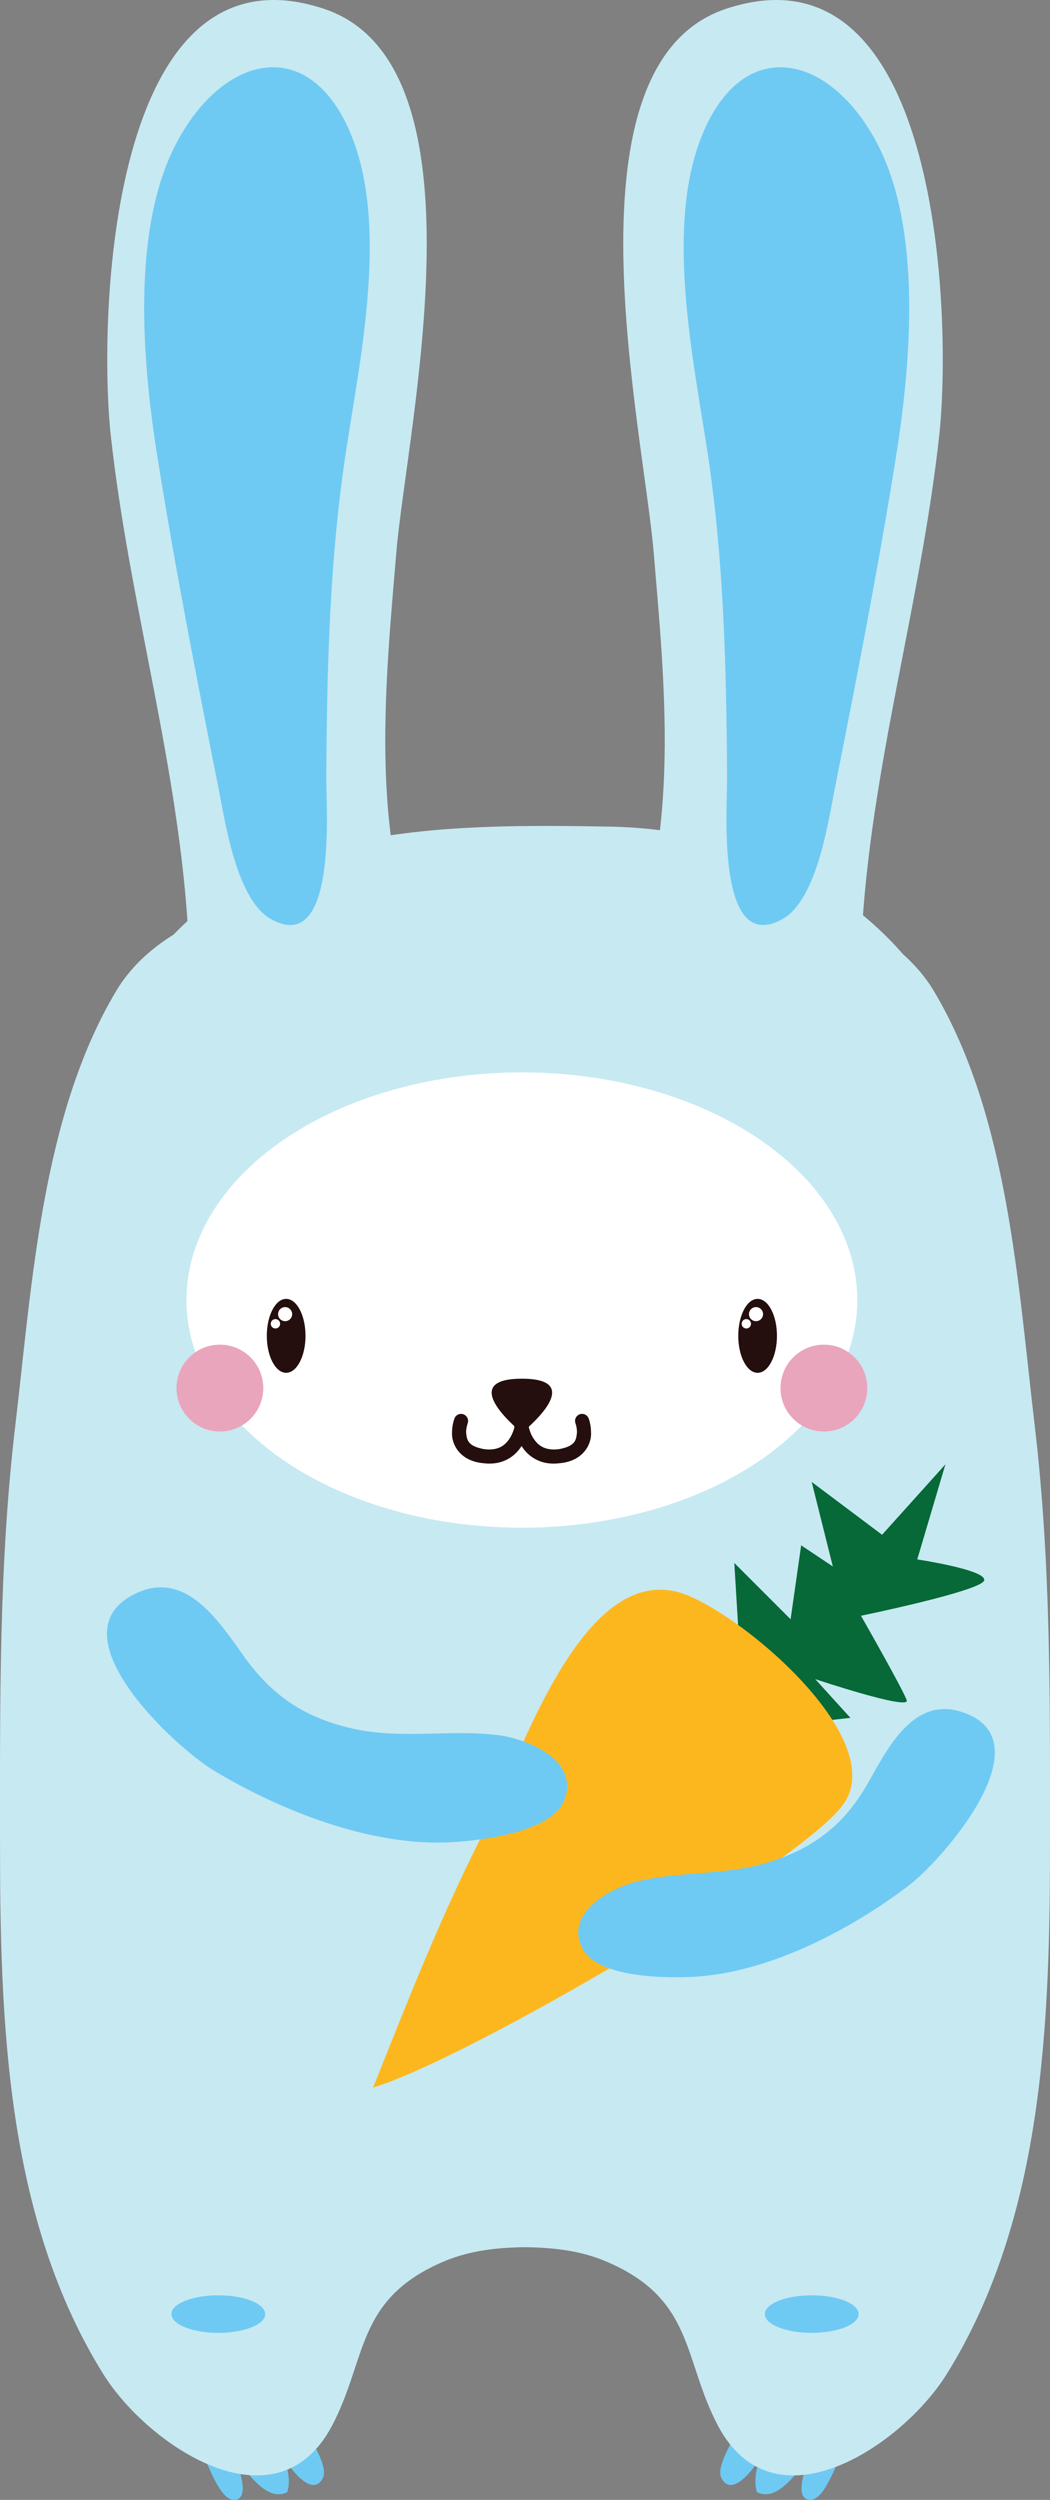 <?xml version="1.0" encoding="utf-8"?>
<!-- Generator: Adobe Illustrator 13.0.0, SVG Export Plug-In . SVG Version: 6.00 Build 14948)  -->
<svg version="1.2" baseProfile="tiny" id="Layer_1" xmlns="http://www.w3.org/2000/svg" xmlns:xlink="http://www.w3.org/1999/xlink"
	 x="0px" y="0px" width="74.609px" height="177.504px" viewBox="0 0 74.609 177.504" xml:space="preserve">
<rect x="0" y="0" width="74.609" height="177.504" fill="#808080" stroke="none"/>
<g>
	<path fill="#6ECAF3" d="M14.427,174.35c0.367,0.527,1.246,3.453,2.378,3.13c0.941-0.269,0.104-2.251,0.016-2.839
		c0.771,0.915,2.154,3.043,3.585,2.312c0.303-0.867-0.026-2.137-0.487-2.938c0.357,0.842,2.19,3.496,3.012,1.956
		c0.484-0.908-1.12-3.048-1.378-3.997"/>
	<path fill="#6ECAF3" d="M59.771,174.35c-0.367,0.527-1.246,3.453-2.378,3.13c-0.941-0.269-0.104-2.251-0.016-2.839
		c-0.771,0.915-2.154,3.043-3.585,2.312c-0.303-0.867,0.026-2.137,0.487-2.938c-0.357,0.842-2.19,3.496-3.012,1.956
		c-0.484-0.908,1.12-3.048,1.378-3.997"/>
	<path fill="#C7E9F2" d="M22.978,0.611C7.675-4.402,6.976,22.826,7.878,30.982c1.334,12.053,4.893,23.602,5.518,35.658l16.666,1.334
		c-3.826-8.525-2.668-19.588-1.908-28.668C28.901,30.354,34.901,4.518,22.978,0.611z M51.632,0.611
		c-11.924,3.906-5.924,29.742-5.176,38.695c0.76,9.08,1.918,20.143-1.908,28.668l16.666-1.334
		c0.625-12.057,4.184-23.605,5.518-35.658C67.634,22.826,66.935-4.402,51.632,0.611z"/>
	<path fill="#C7E9F2" d="M73.524,101.234c-1.188-10.018-1.883-22.018-7.166-30.865c-0.592-0.992-1.341-1.857-2.199-2.623
		c-5-5.73-12.622-8.906-20.775-9.051c-10.945-0.191-23.43-0.236-31.06,7.672c-1.673,1.04-3.086,2.35-4.073,4.002
		c-5.283,8.848-5.979,20.848-7.166,30.865c-1.162,9.815-1.084,19.527-1.084,29.407c0,12.764,0.398,26.795,7.342,37.934
		c3.15,5.052,12.26,11.211,16.25,3.659c2.516-4.762,1.656-9.021,8-11.684c1.793-0.752,3.727-0.967,5.711-0.991
		c1.986,0.024,3.92,0.239,5.713,0.991c6.344,2.663,5.484,6.922,8,11.684c3.99,7.552,13.1,1.393,16.25-3.659
		c6.943-11.139,7.342-25.17,7.342-37.934C74.608,120.762,74.687,111.05,73.524,101.234z"/>
	<ellipse fill="#FFFFFF" cx="37.083" cy="92.309" rx="23.833" ry="16.166"/>
	<path fill="#6ECAF3" d="M24.586,32.047c1.013-6.627,3.027-16,0.359-22.487c-2.916-7.09-8.984-5.772-12.352,0.489
		c-3.307,6.148-2.467,15.737-1.416,22.342c1.26,7.915,2.8,15.779,4.351,23.584c0.468,2.357,1.272,7.921,3.724,9.284
		c4.728,2.63,3.922-7.853,3.933-9.982C23.228,47.518,23.412,39.73,24.586,32.047z"/>
	<path fill="#6ECAF3" d="M50.263,32.047c-1.013-6.627-3.027-16-0.359-22.487c2.916-7.09,8.984-5.772,12.352,0.489
		c3.307,6.148,2.467,15.737,1.416,22.342c-1.26,7.915-2.8,15.779-4.351,23.584c-0.468,2.357-1.272,7.921-3.724,9.284
		c-4.728,2.63-3.922-7.853-3.933-9.982C51.621,47.518,51.437,39.73,50.263,32.047z"/>
	<path fill="#250E0E" d="M20.333,92.225c-0.76,0-1.375,1.176-1.375,2.625s0.615,2.625,1.375,2.625s1.375-1.176,1.375-2.625
		S21.093,92.225,20.333,92.225z M53.833,92.225c-0.76,0-1.375,1.176-1.375,2.625s0.615,2.625,1.375,2.625s1.375-1.176,1.375-2.625
		S54.593,92.225,53.833,92.225z"/>
	<path fill="#250E0E" d="M37.083,101.726c0,0-4.832-3.833,0-3.833C41.917,97.893,37.083,101.726,37.083,101.726z"/>
	<path fill="#E9A5BC" d="M15.625,95.476c-1.703,0-3.083,1.38-3.083,3.083s1.38,3.083,3.083,3.083s3.083-1.38,3.083-3.083
		S17.328,95.476,15.625,95.476z M58.542,95.476c-1.703,0-3.083,1.38-3.083,3.083s1.38,3.083,3.083,3.083s3.083-1.38,3.083-3.083
		S60.245,95.476,58.542,95.476z"/>
	<path fill="#066937" d="M52.677,119.225l-0.5-8.25l4,4l0.75-5.25l2.25,1.5l-1.5-6l5,3.75l4.5-5l-2,6.75c0,0,5,0.75,4.75,1.5
		s-8.75,2.5-8.75,2.5s3,5.25,3.25,6s-6.5-1.5-6.5-1.5l2.5,2.75l-9,1L52.677,119.225z"/>
	<path fill="#FDB71E" d="M26.51,148.225c2.372-5.93,4.749-12.004,7.641-17.699c2.521-4.963,6.846-19.207,13.91-17.512
		c3.916,0.939,15.466,10.426,11.783,15.211C56.51,132.559,33.176,146.225,26.51,148.225z"/>
	<path fill="#6ECAF3" d="M54.739,132.19c-3.102,0.989-6.352,0.656-9.42,1.388c-1.908,0.455-5.272,2.247-3.912,4.804
		c1.092,2.054,5.865,2.071,7.752,1.984c5.337-0.249,11.079-3.225,15.323-6.413c2.431-1.825,9.474-9.872,4.424-12.176
		c-3.742-1.705-5.674,2.059-7.153,4.692C60.143,129.338,58.084,131.125,54.739,132.19z"/>
	<path fill="#6ECAF3" d="M25.322,122.792c3.384,0.698,6.777-0.015,10.098,0.415c2.065,0.268,5.817,1.785,4.666,4.636
		c-0.924,2.289-5.962,2.84-7.962,2.959c-5.661,0.331-12.057-2.169-16.891-5.062c-2.771-1.657-11.103-9.367-6.028-12.36
		c3.761-2.219,6.219,1.54,8.075,4.155C19.3,120.383,21.673,122.041,25.322,122.792z"/>
	<path fill="#250E0E" d="M34.77,103.921c-0.161,0-0.326-0.013-0.497-0.034l0,0c-1.642-0.18-2.208-1.391-2.153-2.185l0,0
		c0.002-0.554,0.163-0.957,0.176-0.991l0,0c0.099-0.258,0.387-0.385,0.645-0.285l0,0c0.258,0.1,0.387,0.389,0.285,0.646l0,0
		c0.01,0.004-0.108,0.281-0.106,0.63l0,0c0.056,0.509,0.072,0.977,1.289,1.194l0,0c0.129,0.017,0.252,0.025,0.362,0.025l0,0
		c0.817-0.011,1.202-0.4,1.485-0.854l0,0c0.271-0.451,0.334-0.907,0.332-0.907l0,0c0.035-0.274,0.285-0.467,0.56-0.431l0,0
		c0.272,0.035,0.467,0.285,0.431,0.56l0,0c-0.006,0.036-0.08,0.64-0.46,1.287l0,0c-0.363,0.642-1.126,1.345-2.321,1.345l0,0
		C34.787,103.922,34.778,103.922,34.77,103.921L34.77,103.921z"/>
	<path fill="#250E0E" d="M37.003,102.576c-0.381-0.646-0.455-1.25-0.461-1.287l0,0v0.002c-0.036-0.275,0.156-0.527,0.432-0.561l0,0
		c0.272-0.036,0.524,0.156,0.56,0.432l0,0c0.013-0.002,0.062,0.457,0.33,0.906l0,0c0.283,0.453,0.668,0.842,1.484,0.853l0,0
		c0.11,0,0.23-0.009,0.361-0.025l0,0c1.218-0.218,1.233-0.683,1.288-1.194l0,0c0.002-0.35-0.102-0.633-0.104-0.633l0,0
		c-0.098-0.258,0.031-0.545,0.289-0.645l0,0c0.258-0.098,0.546,0.031,0.646,0.289l0,0c0.011,0.035,0.167,0.438,0.169,0.988l0,0
		c0.055,0.793-0.51,2.006-2.154,2.186l0,0c-0.17,0.021-0.337,0.034-0.495,0.034l0,0c-0.009,0.001-0.018,0.001-0.026,0.001l0,0
		C38.127,103.922,37.366,103.219,37.003,102.576L37.003,102.576z"/>
	<ellipse fill="#6ECAF3" cx="15.511" cy="164.309" rx="3.333" ry="1.333"/>
	<ellipse fill="#6ECAF3" cx="57.678" cy="164.309" rx="3.333" ry="1.333"/>
	<circle fill="#FFFFFF" cx="20.26" cy="93.309" r="0.5"/>
	<circle fill="#FFFFFF" cx="19.572" cy="93.995" r="0.333"/>
	<circle fill="#FFFFFF" cx="53.719" cy="93.309" r="0.5"/>
	<circle fill="#FFFFFF" cx="53.031" cy="93.995" r="0.333"/>
</g>
</svg>
